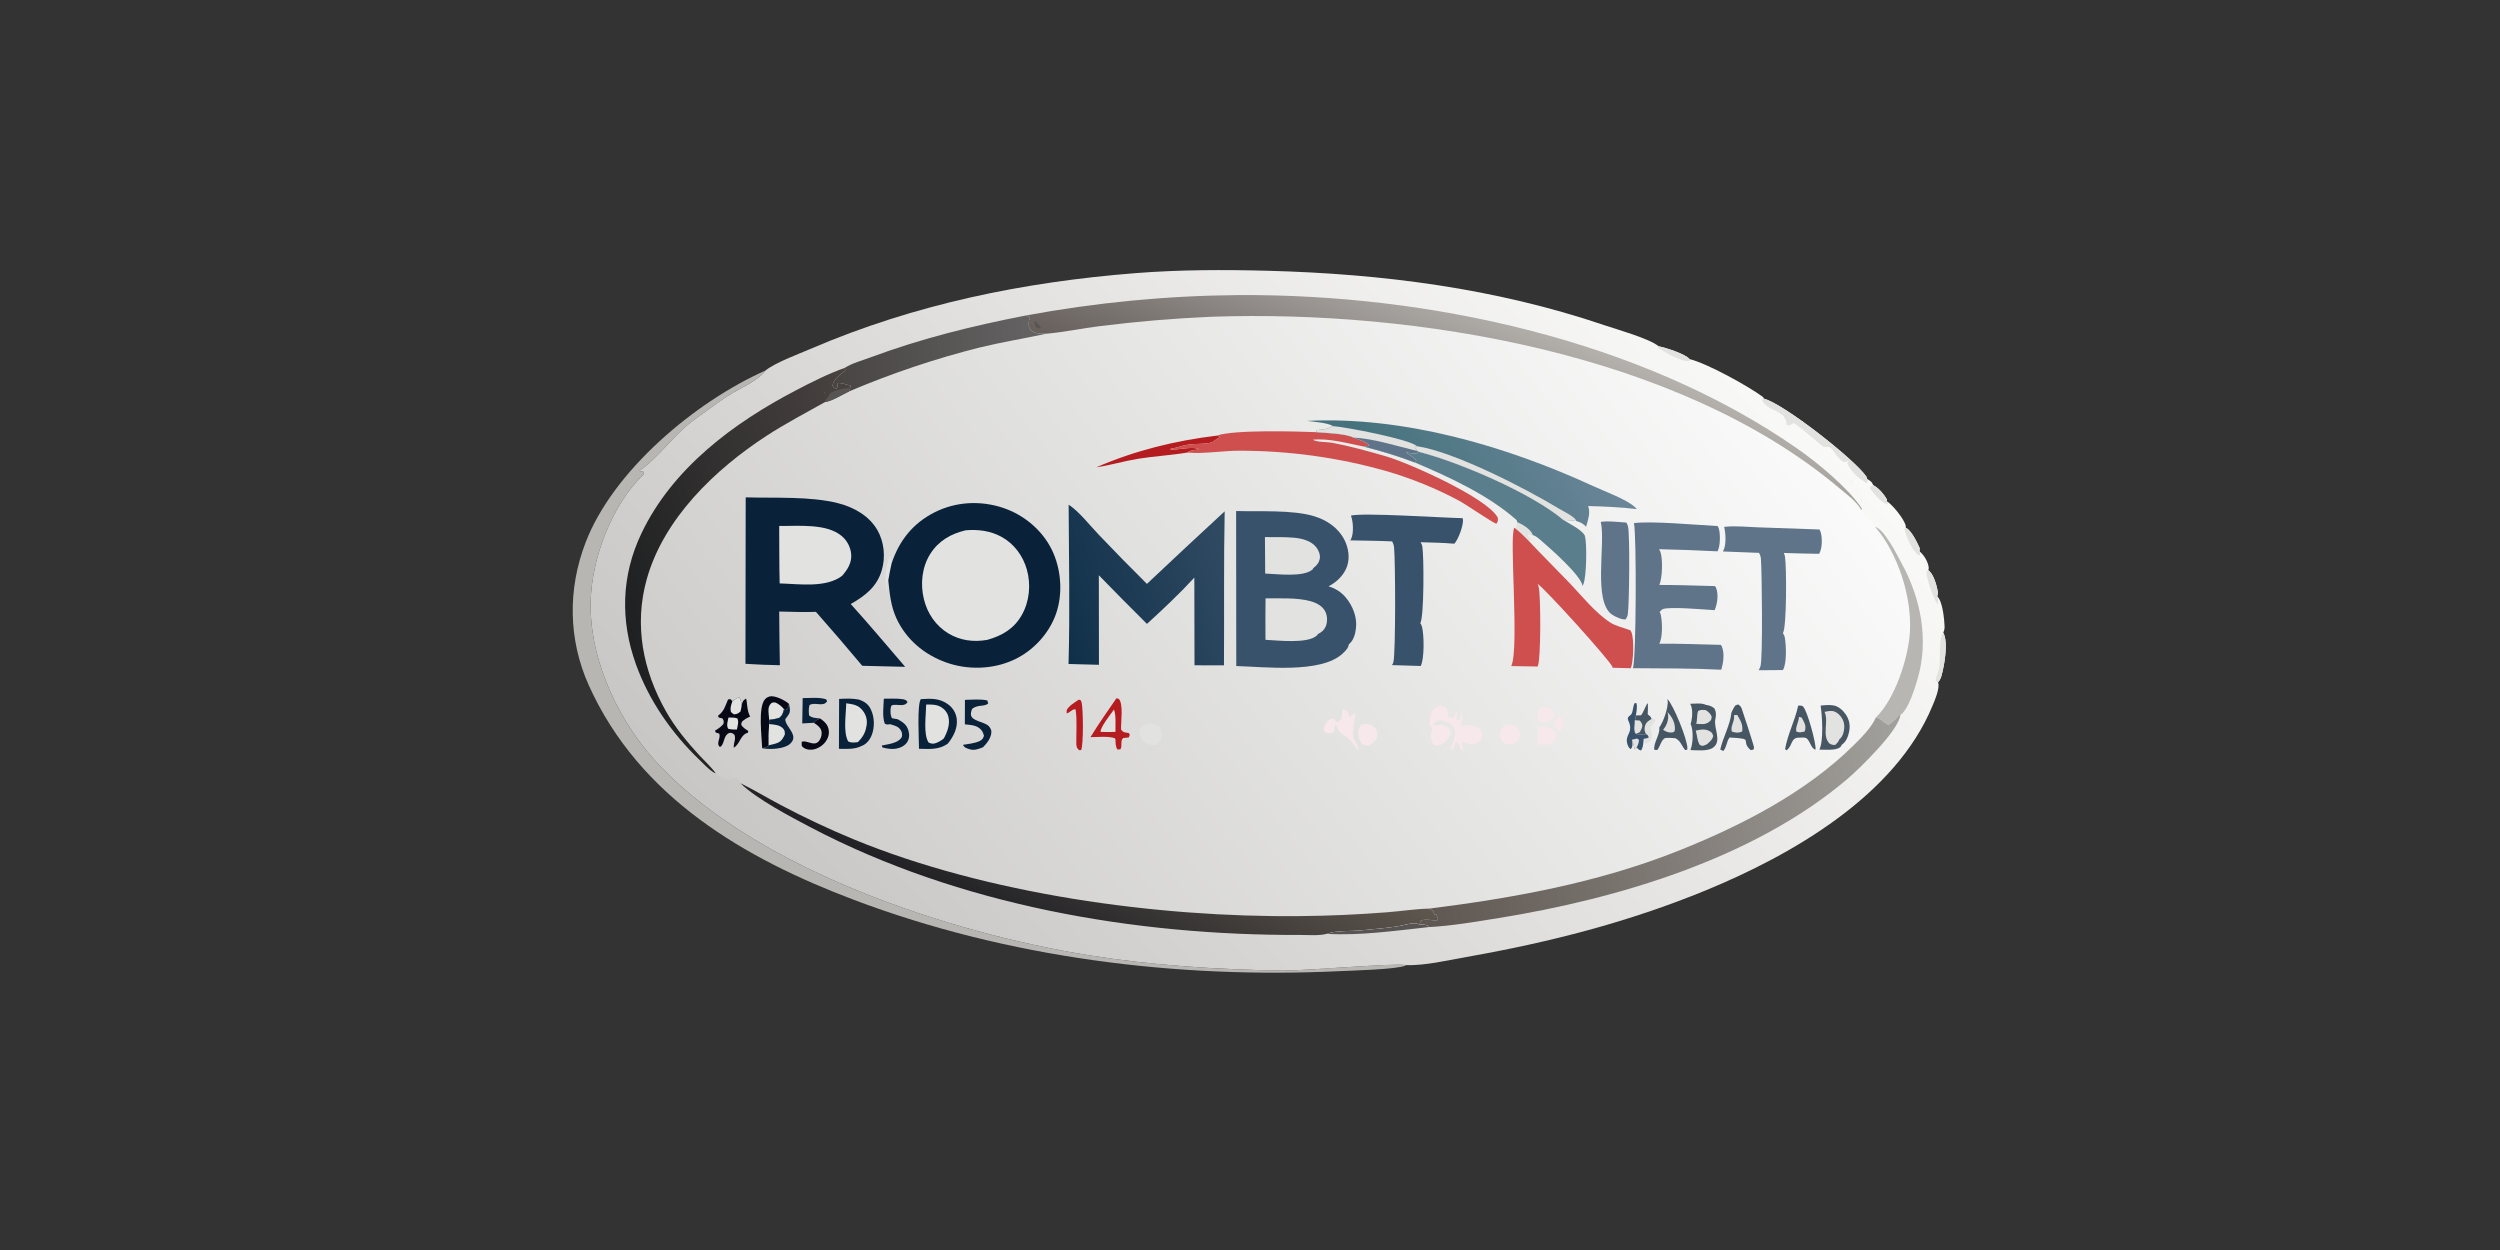 <?xml version="1.0" encoding="utf-8" ?>
<svg xmlns="http://www.w3.org/2000/svg" xmlns:xlink="http://www.w3.org/1999/xlink" width="78" height="39">
	<rect width="100%" height="100%" fill="#333333" stroke="none"/>
	<path fill="#B8B6B3" transform="scale(0.039 0.039)" d="M1124.77 772.123C1124.61 772.234 1124.46 772.365 1124.29 772.457C1118.7 775.479 1080.61 776.507 1071.99 776.917C941.245 783.127 806.253 766.351 683.414 719.986C595.424 686.775 511.277 637.715 471.023 548.196C454.57 511.606 454.148 471.315 468.458 434.021C490.563 376.411 556.081 321.49 612.369 296.406C612.248 296.578 612.134 296.755 612.008 296.923C605.774 305.229 590.427 311.188 581.532 317.188C572.235 323.459 563.038 330.143 554.029 336.825C538.586 348.277 527.384 365.662 511.733 376.433L512.194 377.08L515.035 377.474L515.086 379.247C489.552 403.754 473.322 446.334 472.541 481.434C471.479 529.148 496.048 579.738 528.834 613.725C608.866 696.687 759.628 746.284 871.289 764.251C921.166 772.277 975.478 775.756 1026.02 776.476C1042.92 776.717 1118.09 770.111 1124.77 772.123Z"/>
	<defs>
		<linearGradient id="gradient_0" gradientUnits="userSpaceOnUse" x1="703.551" y1="792.679" x2="1315.57" y2="201.306">
			<stop offset="0" stop-color="#C9C7C6"/>
			<stop offset="1" stop-color="#F9F9F8"/>
		</linearGradient>
	</defs>
	<path fill="url(#gradient_0)" transform="scale(0.039 0.039)" d="M612.369 296.406C620.294 290.039 639.369 283.015 649.127 278.822C731.666 243.354 818.945 225.568 908.262 218.52C943.444 215.744 979.04 215.683 1014.3 216.615C1105.85 219.034 1196.21 230.586 1283.28 260.092C1292.76 263.303 1319.73 270.911 1326.78 276.936C1332.26 278.147 1348.25 283.037 1351.64 287.272C1365.52 290.61 1398.75 308.907 1410.54 317.709L1411 318.883C1426.58 322.77 1482.96 366.863 1492.97 381.088C1493.45 381.77 1493.55 382.388 1493.72 383.184C1496.41 384.837 1497.34 385.155 1498.63 388.161C1503.12 390.607 1506.94 395.095 1509.51 399.46L1509.61 401.098C1514.08 403.805 1523.55 415.518 1524.6 420.734C1524.68 421.147 1524.64 421.765 1524.63 422.152C1529.32 424.544 1533.6 433.807 1535.77 438.503L1535.64 441.053C1539.12 443.917 1542.65 449.662 1543 454.256C1543.06 454.973 1542.85 455.494 1542.6 456.15C1546.75 459.02 1549.11 467.579 1550.06 472.361C1550.39 474.056 1550.34 475.389 1549.76 477.036C1554.14 481.057 1555.43 495.346 1555.66 500.995C1555.74 502.892 1555.39 504.398 1554.61 506.121C1558.87 513.962 1555.44 532.543 1553.12 540.835C1552.57 542.814 1551.76 544.31 1550.42 545.849C1552.21 550.169 1547.71 560.49 1545.91 564.826C1516.32 636.434 1433.46 683.946 1364.85 712.191C1302.66 737.793 1239.21 753.957 1173.11 765.604C1158.01 768.265 1140.1 772.547 1124.77 772.123C1118.09 770.111 1042.92 776.717 1026.02 776.476C975.478 775.756 921.166 772.277 871.289 764.251C759.628 746.284 608.866 696.687 528.834 613.725C496.048 579.738 471.479 529.148 472.541 481.434C473.322 446.334 489.552 403.754 515.086 379.247L515.035 377.474L512.194 377.08L511.733 376.433C527.384 365.662 538.586 348.277 554.029 336.825C563.038 330.143 572.235 323.459 581.532 317.188C590.427 311.188 605.774 305.229 612.008 296.923C612.134 296.755 612.248 296.578 612.369 296.406Z"/>
	<path fill="#E2E2E0" transform="scale(0.039 0.039)" d="M1480.41 384.505L1481.42 384.667L1482.37 386.485L1480.41 384.505Z"/>
	<path fill="#E2E2E0" transform="scale(0.039 0.039)" d="M1489.03 399.507L1489.66 399.948L1489.32 402.448L1489.03 399.507Z"/>
	<path fill="#E2E2E0" transform="scale(0.039 0.039)" d="M1498.63 388.161C1503.12 390.607 1506.94 395.095 1509.51 399.46L1509.61 401.098L1510.37 403.76C1510.22 403.681 1510.09 403.573 1509.94 403.524C1504.38 401.733 1499.72 395.462 1496.09 391.064L1496.26 389.435L1498.63 388.161Z"/>
	<path fill="#E2E2E0" transform="scale(0.039 0.039)" d="M1326.78 276.936C1332.26 278.147 1348.25 283.037 1351.64 287.272L1351.85 288.92C1344.57 289.523 1332.66 282.091 1326.44 278.376L1326.78 276.936Z"/>
	<path fill="#E2E2E0" transform="scale(0.039 0.039)" d="M1524.63 422.152C1529.32 424.544 1533.6 433.807 1535.77 438.503L1535.64 441.053C1536.05 442.574 1536.26 442.955 1535.8 444.505C1535.38 444.34 1535.28 444.313 1534.84 444.07C1529.98 441.347 1524.78 428.546 1523.41 423.225L1524.63 422.152Z"/>
	<path fill="#E2E2E0" transform="scale(0.039 0.039)" d="M1549.76 477.036C1550.36 479.165 1550.42 481.328 1550.57 483.524C1550.17 483.263 1550.06 483.224 1549.73 482.791C1546.56 478.603 1540.91 462.374 1541.2 457.213L1542.6 456.15C1546.75 459.02 1549.11 467.579 1550.06 472.361C1550.39 474.056 1550.34 475.389 1549.76 477.036Z"/>
	<path fill="#E2E2E0" transform="scale(0.039 0.039)" d="M1550.42 545.849C1549.29 545.587 1549.33 545.332 1548.62 544.474C1548.96 540.503 1550.85 537.484 1551.48 533.726C1552.61 526.876 1550.5 511.093 1554.61 506.121C1558.87 513.962 1555.44 532.543 1553.12 540.835C1552.57 542.814 1551.76 544.31 1550.42 545.849Z"/>
	<path fill="#575453" transform="scale(0.039 0.039)" d="M1061.34 747.079C1067.84 744.307 1080.57 745.014 1087.84 744.331C1097.7 743.405 1107.6 742.577 1117.4 741.14C1121.94 740.475 1126.76 738.818 1131.26 738.55C1132.7 738.465 1134.27 739.033 1135.6 739.501C1137.99 739.688 1140.89 739.315 1142.65 740.96L1142.75 741.707C1116.37 744.546 1087.9 748.66 1061.34 747.079Z"/>
	<path fill="#E2E2E0" transform="scale(0.039 0.039)" d="M1411 318.883C1426.58 322.77 1482.96 366.863 1492.97 381.088C1493.45 381.77 1493.55 382.388 1493.72 383.184L1494.27 385.391L1493.3 386.473C1485.79 381.836 1481.89 378.441 1477.71 370.521L1479.18 368.483C1478.31 368.864 1477.39 369.321 1476.47 369.561C1472.34 370.637 1467.47 360.729 1464.51 358.368C1462.56 356.811 1460.86 357.965 1458.77 357.429C1457.31 357.055 1440.2 341.249 1434.94 338.349C1433.07 339.535 1431.82 340.527 1429.52 340.347L1430.92 338.665L1429.38 340.101C1429.03 327.156 1413.42 329.687 1409.6 319.844L1411 318.883Z"/>
	<defs>
		<linearGradient id="gradient_1" gradientUnits="userSpaceOnUse" x1="683.495" y1="759.497" x2="1351.197" y2="234.75">
			<stop offset="0" stop-color="#CECDCC"/>
			<stop offset="1" stop-color="#F9FAF9"/>
		</linearGradient>
	</defs>
	<path fill="url(#gradient_1)" transform="scale(0.039 0.039)" d="M820.397 252.45Q841.475 248.531 862.705 245.543Q883.935 242.555 905.276 240.503Q926.617 238.452 948.028 237.341Q969.438 236.23 990.877 236.062C1141.86 235.144 1312.53 271.57 1438.05 359.026C1454.42 370.434 1478.55 390.447 1489.47 406.754L1489.04 408.101C1493.19 412.197 1496.57 416.78 1500.06 421.437C1507.75 423.683 1517.47 443.636 1521.32 450.674C1536.7 478.735 1543.19 511.754 1534.14 542.924C1532.01 550.241 1526.72 567.829 1520.26 572.017C1519.26 584.173 1487.35 615.154 1477.9 623.189C1403.29 686.66 1294.2 719.107 1199.17 734.401C1180.57 737.393 1161.58 740.703 1142.75 741.707L1142.65 740.96C1140.89 739.315 1137.99 739.688 1135.6 739.501C1134.27 739.033 1132.7 738.465 1131.26 738.55C1126.76 738.818 1121.94 740.475 1117.4 741.14C1107.6 742.577 1097.7 743.405 1087.84 744.331C1080.57 745.014 1067.84 744.307 1061.34 747.079C1055.26 748.748 1046.57 747.935 1040.12 747.959C907.338 748.452 767.276 724.142 648.829 662.047C632.627 653.553 604.844 638.96 592.342 626.555C592.301 626.505 592.247 626.463 592.22 626.404C591.3 624.374 591.155 623.42 589.22 622.091C588.086 622.548 586.941 622.998 585.759 623.318C581.178 624.558 576.406 620.862 572.627 618.657C572.227 618.504 571.569 618.277 571.165 618.053C567.094 615.793 562.787 610.978 559.4 607.727C537.249 586.463 519.036 560.214 508.675 531.232C496.182 496.289 497.013 460.639 513.032 426.926C537.902 374.584 586.825 338.281 637.033 312.107C649.568 305.572 662.496 299.022 675.828 294.282C681.447 290.615 689.93 288.322 696.356 285.928C736.896 270.823 777.99 260.685 820.397 252.45Z"/>
	<path fill="#E2E2E0" transform="scale(0.039 0.039)" d="M710.632 464.283C708.948 466.506 709.612 470.439 709.654 473.142L709.693 473.127C708.543 471.618 708.649 465.686 708.426 463.509C707.801 457.394 710.193 450.546 711.65 444.611C712.876 445.835 712.991 449.058 713.283 450.768C712.347 455.256 711.306 459.749 710.632 464.283Z"/>
	<path fill="#F7E8EB" transform="scale(0.039 0.039)" d="M1246.61 572.497L1248.39 573.028C1248.97 573.718 1249.5 574.451 1249.81 575.3C1251 578.496 1250.15 581.16 1249.01 584.202L1246.43 584.506C1245.2 582.671 1244.08 580.825 1243.03 578.88C1244.47 576.973 1245.59 575.342 1246.42 573.054C1246.48 572.869 1246.54 572.683 1246.61 572.497Z"/>
	<path fill="#E2E2E0" transform="scale(0.039 0.039)" d="M1321.27 575.162L1323.83 575.11L1324.27 576.378C1323.11 578.502 1321.87 580.142 1320.21 581.904L1320.5 582.673C1321.53 585.438 1322.13 588.317 1320.93 591.155C1320.19 592.899 1318.92 594.281 1317.13 594.95C1317 594.998 1316.87 595.022 1316.73 595.057C1315.46 593.983 1315.41 592.589 1314.97 591.007C1316.57 590.86 1317.67 590.745 1319.1 589.887L1318.03 587.94C1317.55 587.692 1317.33 587.622 1316.92 587.18C1315.63 585.776 1315.41 583.049 1315.87 581.27C1316.73 577.927 1318.51 576.792 1321.27 575.162Z"/>
	<path fill="#E2E2E0" transform="scale(0.039 0.039)" d="M1212.63 423.056C1212.95 421.261 1213.36 419.566 1213.89 417.825C1217.81 419.287 1223.75 423.059 1225.75 426.849C1226.01 427.348 1226 427.481 1226.06 427.968L1224.55 428.313L1223.25 427.217L1222.31 428.779L1225.26 431.66C1224.53 432.032 1223.77 432.493 1222.98 432.72C1219.65 429.298 1216.37 426.048 1212.63 423.056Z"/>
	<path fill="#F7E8EB" transform="scale(0.039 0.039)" d="M1232.48 565.496C1234.94 565.436 1238.6 565.938 1240.72 567.261C1242.92 568.633 1243.3 569.488 1243.85 571.906C1242.56 574.431 1241.71 574.972 1239.44 576.515C1237.62 577.776 1235.26 577.797 1233.14 577.821C1231.41 576.47 1230.22 575.563 1230.1 573.145C1229.93 569.899 1230.5 567.927 1232.48 565.496Z"/>
	<path fill="#F7E8EB" transform="scale(0.039 0.039)" d="M1230.23 581.5C1233.65 581.371 1237.18 581.117 1240.36 582.588C1243.09 583.85 1243.94 585.059 1245 587.787C1244.59 591.04 1243.82 592.233 1241.6 594.504C1239.55 596.307 1232.47 595.495 1229.48 595.51C1230.83 590.872 1230.49 586.248 1230.23 581.5Z"/>
	<path fill="#475663" transform="scale(0.039 0.039)" d="M1308.7 572.335L1312.78 572.258C1315.08 569.5 1315.84 565.603 1318.14 562.507L1318.48 564.51L1318.24 562.4L1318.27 562.811C1318.46 565.672 1318.27 568.563 1318.17 571.425C1319.7 572.732 1320.68 573.2 1321.27 575.162C1318.51 576.792 1316.73 577.927 1315.87 581.27C1315.41 583.049 1315.63 585.776 1316.92 587.18C1317.33 587.622 1317.55 587.692 1318.03 587.94C1314.85 587.856 1311.77 587.6 1308.61 587.207C1306.42 584.507 1307.75 579.701 1307.83 576.139C1308.59 574.705 1308.66 573.907 1308.7 572.335Z"/>
	<path fill="#E2E2E0" transform="scale(0.039 0.039)" d="M1307.83 576.139L1311.91 576.48C1313.12 578.183 1314.14 579.228 1313.74 581.473C1313.5 582.82 1312.46 584.491 1311.84 585.717L1308.61 587.207C1306.42 584.507 1307.75 579.701 1307.83 576.139Z"/>
	<path fill="#060815" transform="scale(0.039 0.039)" d="M651.042 578.229C652.592 576.309 653.877 575.638 656.18 574.806C659.666 577.315 662.29 579.614 662.984 584.062C663.516 587.477 662.389 590.861 660.32 593.572C657.897 596.749 653.642 599.379 649.612 599.735C647.016 599.965 644.357 599.491 642.35 597.73C641.935 597.366 641.772 597.184 641.412 596.811L641.332 593.464C646.21 591.537 653.096 599.573 656.762 589.826C657.513 587.829 657.577 585.118 656.545 583.202C655.479 581.222 652.891 579.399 651.042 578.229Z"/>
	<path fill="#092239" transform="scale(0.039 0.039)" d="M642.139 558.469C647.583 558.483 655.263 557.686 660.403 559.285C661.25 559.549 661.287 560.233 661.658 560.992C658.701 565.948 651.979 561.303 647.593 564.053C646.822 567.015 646.966 569.356 647.258 572.36C649.818 574.519 652.912 574.353 656.18 574.806C653.877 575.638 652.592 576.309 651.042 578.229L641.804 578.752L642.139 558.469Z"/>
	<path fill="#F7E8EB" transform="scale(0.039 0.039)" d="M1204.23 579.499C1205.9 579.397 1207.78 579.203 1209.42 579.547C1211.63 580.012 1213.72 582.084 1214.87 583.969C1215.97 585.777 1216.15 587.991 1215.53 590.005C1214.68 592.802 1212.82 594.138 1210.44 595.51C1207.95 595.577 1205.24 595.838 1203.14 594.254C1201.1 592.717 1200.19 590.565 1200.11 588.08C1199.99 584.191 1201.79 582.169 1204.23 579.499Z"/>
	<path fill="#F7E8EB" transform="scale(0.039 0.039)" d="M1089.23 579.5C1090.83 579.41 1092.52 579.254 1094.12 579.37C1096.77 579.564 1098.72 580.803 1100.32 582.9C1101.82 584.861 1102.26 586.985 1101.71 589.37C1101.04 592.24 1098.86 594.138 1096.44 595.526L1095.41 596.211C1093.32 596.371 1092.08 596.807 1090.28 595.558C1088.13 594.066 1087.16 590.777 1086.72 588.303C1086.05 584.48 1087.11 582.494 1089.23 579.5Z"/>
	<path fill="#B51C20" transform="scale(0.039 0.039)" d="M863.136 559.652L864.683 560.37C864.841 560.729 865.152 561.38 865.264 561.8C866.584 566.744 866.886 595.928 864.91 600.029L863.364 600.179C861.303 598.261 861.403 598.075 861.051 595.25C860.898 586.051 861.811 576.725 860.501 567.588C858.302 566.642 856.015 570.159 853.352 570.723L853.334 568.168C855.183 564.452 859.803 561.985 863.136 559.652Z"/>
	<path fill="#E2E2E0" transform="scale(0.039 0.039)" d="M920.743 578.579C923.442 578.379 925.532 579.734 927.571 581.31C928.95 583.524 929.632 585.225 929.454 587.864C929.198 591.654 927.443 593.705 924.651 596.064C922.353 595.962 919.405 595.842 917.319 594.758C914.661 593.378 912.251 590.344 911.638 587.38C911.263 585.569 911.759 583.286 912.893 581.814C915.071 578.988 917.504 579.141 920.743 578.579Z"/>
	<path fill="#39526B" transform="scale(0.039 0.039)" d="M1305.46 591.832C1305.72 592.778 1305.94 593.621 1305.93 594.611C1305.91 596.736 1306.1 597.779 1304.52 599.339C1303.37 598.397 1302.66 597.49 1302.16 596.069C1300.67 591.86 1301.7 589.773 1303.38 585.993C1304.53 583.402 1304.34 580.493 1303.25 577.917C1303.19 577.78 1302.56 576.351 1302.5 576.156C1301.5 573.171 1303.89 573.119 1305.22 571.105C1306.5 569.165 1306.22 565.06 1307.75 562.486L1309.06 562.447C1310.13 565.34 1309.11 569.305 1308.7 572.335C1308.66 573.907 1308.59 574.705 1307.83 576.139C1307.75 579.701 1306.42 584.507 1308.61 587.207C1311.77 587.6 1314.85 587.856 1318.03 587.94L1319.1 589.887C1317.67 590.745 1316.57 590.86 1314.97 591.007C1314.58 594.313 1314.73 597.702 1312.78 600.43C1310.86 599.736 1310.62 599.452 1309.34 597.837L1308.8 599.104L1307.66 599.305C1307.21 596.594 1306.53 594.358 1305.46 591.832Z"/>
	<path fill="#E2E2E0" transform="scale(0.039 0.039)" d="M1305.46 591.832L1309.6 590.783L1311.23 591.917C1311.02 594.281 1310.51 595.779 1309.34 597.837L1308.8 599.104L1307.66 599.305C1307.21 596.594 1306.53 594.358 1305.46 591.832Z"/>
	<path fill="#F7E8EB" transform="scale(0.039 0.039)" d="M1068.77 577.845C1070.48 577.113 1072.07 576.827 1072.95 575.049C1074.19 572.536 1072.87 569.636 1074.62 567.42C1076.29 567.482 1076.87 568.405 1078.12 569.469C1078.74 571.023 1079.47 572.444 1079.38 574.157L1083.47 570.755L1084.28 571.072C1083.81 576.684 1081.41 585.653 1083.08 590.971C1083.92 593.653 1087.67 597.423 1086.56 600.102C1084.1 597.689 1082.67 594.925 1080.47 592.424C1076.97 588.442 1071.4 587.324 1069.68 581.818C1069.38 580.852 1068.8 580.257 1068.14 579.507L1067.31 585.363L1065.57 586.44C1062.84 586.501 1061.62 586.869 1059.32 585.256C1059.02 582.741 1059.29 581.108 1060.59 578.868C1062.29 575.932 1063.5 575.501 1066.74 574.758C1068.43 575.771 1068.25 576.025 1068.77 577.845Z"/>
	<path fill="#092239" transform="scale(0.039 0.039)" d="M771.938 559.897C777.767 559.776 784.151 559.106 789.867 560.348L790.57 562.813C787.121 565.67 781.848 563.372 777.558 567.293C777.091 568.798 776.58 570.26 776.757 571.852C777.327 576.999 787.36 577.29 790.968 580.846C791.932 581.796 793.071 583.795 793.1 585.185C793.203 590.083 789.632 594.536 786.381 597.837C783.278 598.989 779.624 600.524 776.289 599.547C773.602 598.76 771.7 598.376 770.356 595.883C774.442 595.173 779.571 594.683 783.342 593.002C785.741 591.933 786.336 590.989 787.195 588.69C786.782 587.033 786.267 585.567 785.195 584.221C781.857 580.032 776.789 580.03 771.88 579.478L771.938 559.897Z"/>
	<path fill="#092239" transform="scale(0.039 0.039)" d="M707.051 558.968C711.83 558.997 717.114 558.627 721.827 559.307C723.931 559.611 724.776 559.898 726.072 561.612C723.424 565.995 717.924 562.967 713.506 564.179C713.108 564.774 712.769 565.219 712.649 565.945C712.209 568.606 712.193 572.358 713.632 574.585L718.255 575.427C722.546 577.888 725.539 579.797 726.853 584.859C727.658 587.958 727.474 591.107 725.641 593.846C723.674 596.785 720.134 598.435 716.723 598.965C713.226 599.508 709.332 598.914 705.943 597.963L705.395 596.415C710.402 595.349 718.264 594.645 721.231 589.989C721.76 589.16 721.755 587.529 721.59 586.587C721.238 584.585 719.638 582.475 717.888 581.481C716.148 580.493 713.974 579.931 712.063 579.346C710.082 579.632 709.658 579.875 707.819 578.948C705.654 573.016 706.869 565.242 707.051 558.968Z"/>
	<path fill="#475663" transform="scale(0.039 0.039)" d="M1438.53 564.494C1440.05 564.517 1441.45 564.174 1442.58 565.391C1445.97 569.037 1453 594.858 1452.45 599.64C1449.21 599.303 1448.18 593.526 1445.84 591.177C1444.23 589.552 1441.9 590.112 1439.75 590.12C1432.21 589.717 1434.26 596.885 1429.21 600.223L1428.07 599.314C1430.05 587.628 1435.82 576.809 1438.37 565.253L1438.53 564.494Z"/>
	<path fill="#E2E2E0" transform="scale(0.039 0.039)" d="M1439.17 573.494L1441.37 574.098Q1442.43 576.013 1443.38 577.982C1444.6 580.545 1444.67 582.547 1443.73 585.24L1440.03 585.912C1438.92 585.898 1438.13 585.612 1437.09 585.272C1436.12 582.046 1438.83 577.715 1439.12 574.151C1439.14 573.932 1439.15 573.713 1439.17 573.494Z"/>
	<path fill="#060815" transform="scale(0.039 0.039)" d="M609.742 598.533C609.48 589.759 606.206 565.808 612.079 559.316C613.305 557.96 615.295 556.998 617.139 556.99C621.314 556.972 628.231 560.379 631.216 563.157C630.478 565.509 630.493 566.702 628.341 568.173L627.198 567.309C626.405 570.388 626.023 572.33 623.354 574.312C620.659 575.114 618.155 575.585 615.365 575.893L615.288 579.249C615.012 584.93 614.817 590.537 614.982 596.227C613.615 598.057 611.888 598.018 609.742 598.533Z"/>
	<path fill="#E2E2E0" transform="scale(0.039 0.039)" d="M615.365 575.893Q615.097 573.436 614.9 570.972C614.665 567.929 614.424 565.351 616.659 562.921C617.799 561.681 618.677 562.005 620.282 561.947C623.249 563.387 625.026 564.834 627.198 567.309C626.405 570.388 626.023 572.33 623.354 574.312C620.659 575.114 618.155 575.585 615.365 575.893Z"/>
	<path fill="#475663" transform="scale(0.039 0.039)" d="M1333.87 559.194C1338.64 563.622 1350.09 591.898 1349.92 598.639C1349.91 598.974 1349.75 599.526 1349.68 599.815L1348.12 600.034C1345.2 596.512 1344.41 592.426 1340.18 590.551C1337.82 590.451 1334.83 590.08 1332.5 590.4C1329.32 590.836 1328.01 597.479 1325.84 599.994L1323.44 599.866C1322.68 594.222 1327.81 588.361 1327.48 582.466C1327.47 582.303 1327.45 582.141 1327.43 581.979C1330.72 577.588 1334.89 565.646 1334.11 560.295C1334.03 559.773 1333.99 559.655 1333.87 559.194Z"/>
	<path fill="#E2E2E0" transform="scale(0.039 0.039)" d="M1333.92 569.508C1337.27 573.207 1340.04 577.634 1339.94 582.839C1339.93 583.175 1339.88 583.509 1339.85 583.844L1339.56 585.223C1338.9 585.597 1338.36 585.926 1337.59 586.002C1334.87 586.27 1332.68 585.299 1330.47 583.843C1333.16 580.749 1334.9 576.23 1334.5 572.084C1334.41 571.202 1334.18 570.349 1333.92 569.508Z"/>
	<path fill="#475663" transform="scale(0.039 0.039)" d="M1385.1 570.157C1386.05 568.046 1386.92 566.157 1388.34 564.298L1390.51 563.537C1392.14 564.61 1392.54 565.03 1393.36 566.818C1393.87 567.921 1402.93 596.088 1403.17 597.511C1403.3 598.334 1403.08 598.896 1402.84 599.669L1400.51 600.085C1391.57 592.104 1404.66 591.078 1383.68 590.006C1381.26 592.856 1381.49 597.463 1378.68 600.774L1376.21 599.656C1378.32 590.101 1384.02 580.207 1385.05 570.726C1385.07 570.537 1385.08 570.347 1385.1 570.157Z"/>
	<path fill="#E2E2E0" transform="scale(0.039 0.039)" d="M1387.16 572.116L1389.78 571.941C1392.42 576.45 1394.5 579.685 1393.76 585.091C1392.34 585.989 1391.08 586.01 1389.46 586.129C1388.08 586.058 1386.86 585.681 1385.55 585.295C1383.97 581.096 1388.12 576.862 1387.16 572.116Z"/>
	<path fill="#092239" transform="scale(0.039 0.039)" d="M631.216 563.157C631.807 566.152 632.671 568.995 630.87 571.74C630.078 572.947 629.192 574.083 628.297 575.214C627.654 581.265 640.475 588.509 631.453 595.549C626.966 599.05 616.75 599.627 611.32 598.851C610.387 598.717 610.499 598.728 609.742 598.533C611.888 598.018 613.615 598.057 614.982 596.227C614.817 590.537 615.012 584.93 615.288 579.249L615.365 575.893C618.155 575.585 620.659 575.114 623.354 574.312C626.023 572.33 626.405 570.388 627.198 567.309L628.341 568.173C630.493 566.702 630.478 565.509 631.216 563.157Z"/>
	<path fill="#E2E2E0" transform="scale(0.039 0.039)" d="M615.288 579.249C618.976 579.636 623.839 579.793 626.469 582.816C627.971 584.543 627.812 585.382 627.886 587.553C626.595 590.449 625.178 593.006 622.054 594.289C619.863 595.189 617.292 595.68 614.982 596.227C614.817 590.537 615.012 584.93 615.288 579.249Z"/>
	<path fill="#B51C20" transform="scale(0.039 0.039)" d="M893.159 558.575L895.06 559.141C898.878 563.297 896.668 577.716 896.842 583.659C898.773 586.242 900.011 585.889 903.108 586.452L903.847 587.933L902.97 589.984L898.601 590.405C895.887 592.711 898.164 596.276 896.348 599.432L894.023 599.648C892.232 597.146 892.564 594.393 892.332 591.365L891.91 590.632C886.743 588.707 878.005 589.731 872.377 589.711C878.84 579.055 886.129 568.864 893.159 558.575Z"/>
	<path fill="#E2E2E0" transform="scale(0.039 0.039)" d="M891.164 567.635C893.003 572.193 892.253 580.526 892.364 585.545C888.453 585.735 884.44 585.538 880.519 585.529C879.946 581.973 888.815 571.046 891.164 567.635Z"/>
	<path fill="#B51C20" transform="scale(0.039 0.039)" d="M877.04 373.841C907.844 360.466 940.02 352.538 973.295 348.522L975.948 349.41L975.577 350.232C972.457 350.908 971.69 353.352 968.679 354.114C963.303 355.475 956.685 354.849 951.099 355.604C946.171 356.269 941.641 358.272 936.607 358.974L936.299 359.628C943.529 359.98 951.997 357.154 958.848 359.024L958.921 359.609C956.115 359.961 952.268 360.052 950.028 362.004C936.974 364.262 923.519 364.899 910.393 367.034C899.173 368.859 888.255 372.222 877.04 373.841Z"/>
	<path fill="#060815" transform="scale(0.039 0.039)" d="M585.925 560.945C586.665 560.443 587.343 559.931 588.059 559.402C589.03 558.684 590.161 558.343 591.288 557.945C592.975 559.715 592.925 562.546 593.285 564.874C593.363 564.426 593.432 563.976 593.532 563.532C594.141 560.831 594.571 560.328 596.804 558.866C597.685 559.835 597.441 568.521 599.852 572.702C599.947 572.867 600.046 573.029 600.143 573.193C598.456 574.033 596.624 574.845 595.145 576.025C593.296 577.5 593.275 577.534 592.995 579.767C594.259 582.13 596.417 583.28 598.593 584.715L598.39 586.156C592.088 587.833 592.304 594.99 587.031 598.188C586.67 594.413 588.879 591.781 587.621 587.924C585.876 586.359 585.79 586.365 583.441 586.266C578.555 588.685 580.117 593.345 576.718 597.317L575.393 597.259C573.062 593.86 576.66 590.791 575.447 586.899L572.597 586.016L572.009 584.507C574.731 582.967 576.636 581.576 578.72 579.223C579.173 576.965 579.129 576.864 578.075 574.811L574.808 573.94L574.51 572.453C579.488 568.816 580.087 564.846 582.444 559.569L584.327 559.28L585.925 560.945Z"/>
	<path fill="#E2E2E0" transform="scale(0.039 0.039)" d="M582.766 574.046C585.318 573.965 587.435 573.935 589.913 574.724C591.217 577.764 590.092 580.425 589.512 583.64C587.022 583.705 584.95 583.655 582.512 582.987C580.968 580.095 582.196 577.212 582.766 574.046Z"/>
	<path fill="#E2E2E0" transform="scale(0.039 0.039)" d="M585.925 560.945C586.665 560.443 587.343 559.931 588.059 559.402C589.03 558.684 590.161 558.343 591.288 557.945C592.975 559.715 592.925 562.546 593.285 564.874C593.1 566.308 592.704 567.774 592.401 569.192C590.226 570.979 589.878 571.184 587.091 571.502L584.754 569.622C583.955 565.983 584.811 564.447 585.925 560.945Z"/>
	<path fill="#475663" transform="scale(0.039 0.039)" d="M1456.49 564.499C1459.72 564.079 1463.61 563.805 1466.82 564.344C1470.9 565.029 1474.45 568.359 1476.69 571.673C1479.4 575.684 1480.3 580.228 1479.37 584.968C1478.56 589.147 1476.99 593.44 1473.33 595.869C1473.16 596.615 1472.8 597.17 1472.23 597.675C1468.87 600.631 1459.81 599.684 1455.48 599.687C1459.03 592.811 1457.76 572.426 1456.49 564.499Z"/>
	<path fill="#E2E2E0" transform="scale(0.039 0.039)" d="M1459.59 569.497C1461.48 569.14 1463.61 568.641 1465.55 568.788C1468.16 568.988 1470.46 570.61 1472.1 572.561C1474.66 575.606 1475.72 578.793 1475.36 582.761C1475.06 586.189 1474.05 589.418 1471.34 591.674C1471.08 593.275 1469.4 594.694 1468.32 595.876C1466.19 596.13 1465.72 595.821 1463.81 594.996C1457.26 588.925 1463.04 577.544 1459.86 570.078C1459.78 569.881 1459.68 569.691 1459.59 569.497Z"/>
	<path fill="#475663" transform="scale(0.039 0.039)" d="M1352.16 563.02C1355.83 562.983 1361.45 562.19 1364.7 563.9C1367.66 564.406 1369.27 564.869 1371.63 566.853C1373.06 570.099 1372.93 572.017 1372.24 575.475C1370.79 582.681 1377.79 592.808 1370.48 598.09C1366.17 601.209 1357.45 600.207 1352.32 600.051C1354.45 594.951 1354.79 585.012 1352.78 579.82C1352.69 579.579 1352.59 579.343 1352.49 579.105C1352.75 578.408 1352.76 578.418 1352.96 577.563C1353.94 573.412 1354.37 566.747 1352.16 563.02Z"/>
	<path fill="#E2E2E0" transform="scale(0.039 0.039)" d="M1356.94 579.015C1358.02 575.677 1357.3 572.26 1358.46 568.835C1360.82 567.532 1362.08 567.916 1364.7 568.12C1366.87 569.639 1368.17 570.671 1369.32 573.178C1369.19 575.39 1369.11 576.102 1367.21 577.571C1364.26 579.852 1360.89 579.335 1357.43 579.063C1357.27 579.05 1357.1 579.031 1356.94 579.015Z"/>
	<path fill="#E2E2E0" transform="scale(0.039 0.039)" d="M1356.59 584.496C1360.1 583.654 1363.79 582.967 1367.17 584.645C1369.55 585.83 1369.87 586.475 1370.58 588.852C1369.92 591.103 1369.08 592.188 1367.37 593.776C1366.36 594.895 1365.64 595.436 1364.22 596.018C1362.12 596.876 1361.96 596.848 1359.86 595.984C1357.61 592.439 1357.81 588.465 1356.59 584.496Z"/>
	<path fill="#F7E8EB" transform="scale(0.039 0.039)" d="M1154.44 576.829C1153.45 576.14 1152.66 575.904 1151.47 576.223C1149.31 576.8 1147.41 578.079 1146.27 579.992C1149.17 581.082 1150.96 579.217 1153.85 580.087C1156.01 580.738 1157.64 581.487 1159.55 582.712C1160.3 584.583 1160.77 585.31 1160.28 587.34C1159.54 590.405 1157.05 593.345 1154.41 594.988C1152.36 596.261 1150.36 596.771 1147.98 596.197C1146.69 595.274 1145.77 594.489 1145.34 592.902C1144.27 588.917 1144.67 585.987 1146.37 582.429L1144.21 581.009C1143.21 578.621 1144.43 572.378 1145.38 569.841C1146.12 567.87 1148.67 565.724 1150.66 565.053C1153.25 564.184 1154.38 564.84 1156.61 565.977C1158.19 568.122 1158.34 569.986 1158.54 572.543L1158.61 573.527C1160.36 574.845 1160.83 574.444 1162.95 574.22C1164.48 572.122 1164.18 570.824 1164.25 568.348L1165.73 570.019C1165.51 571.988 1165.35 573.955 1165.2 575.932L1167.45 576.146C1168.74 572.784 1168.92 569.876 1168.97 566.295C1169.73 570.116 1170.69 577.129 1168.49 580.51C1174.12 580.279 1179.45 579.291 1183.89 583.551C1185.03 584.641 1185.58 586.006 1186.1 587.468C1185.87 590.012 1185.35 591.768 1183.12 593.416C1181.23 594.817 1177.6 595.957 1175.23 595.486C1174.58 595.355 1174.01 595.031 1173.4 594.793C1172.86 594.584 1172.31 594.42 1171.76 594.234L1170.45 593.773L1169.51 595.14L1170.74 599.837L1169.82 600.543C1167.04 598.249 1168.08 594.97 1164.95 593.49C1163.24 595.629 1163.58 599.454 1161.22 600.093L1160.37 598.674C1162.12 594.056 1165.63 587.231 1163.26 582.402C1161.94 579.718 1158.76 577.817 1155.94 577.089C1155.34 576.936 1155.09 576.922 1154.44 576.829Z"/>
	<path fill="#092239" transform="scale(0.039 0.039)" d="M671.284 559.136C676.724 558.863 681.783 558.623 687.175 559.661C691.744 561.341 694.678 563.202 696.789 567.747C699.604 573.81 699.82 581.5 697.507 587.748C696.123 591.488 693.428 595.105 689.632 596.64C689.521 596.686 689.401 596.705 689.285 596.737C683.733 599.662 677.231 599.095 671.152 599.052L671.284 559.136Z"/>
	<path fill="#E2E2E0" transform="scale(0.039 0.039)" d="M676.958 562.63C682.474 563.416 686.612 563.857 690.22 568.522C692.928 572.023 693.94 575.936 693.296 580.301C692.595 585.047 690.88 588.788 687.617 592.27L687.136 592.791C686.836 593.112 686.524 593.421 686.211 593.728C683.09 593.987 681.405 594.506 678.558 593.11C674.332 585.704 676.928 571.169 676.958 562.63Z"/>
	<path fill="#092239" transform="scale(0.039 0.039)" d="M736.65 559.313C744.792 558.801 751.797 558.434 758.7 563.646Q759.393 564.16 760.029 564.741Q760.666 565.323 761.24 565.966Q761.814 566.61 762.319 567.308Q762.825 568.007 763.256 568.753Q763.688 569.5 764.041 570.286Q764.394 571.073 764.665 571.891Q764.937 572.71 765.123 573.552Q765.309 574.394 765.409 575.25C766.245 582.573 762.714 589.283 758.334 594.812C751.218 600.009 743.535 599.188 735.202 599.022C735.149 592.254 733.585 563.599 736.65 559.313Z"/>
	<path fill="#E2E2E0" transform="scale(0.039 0.039)" d="M740.957 563.64C744.918 563.587 748.95 563.49 752.515 565.475C755.48 567.126 757.732 569.818 758.636 573.109C760.306 579.193 757.899 585.543 755.01 590.818C753.331 592.191 751.086 593.536 749.071 594.326C746.511 595.331 745.37 595.021 742.956 594.09C738.409 587.594 740.892 571.448 740.957 563.64Z"/>
	<path fill="#B8B6B3" transform="scale(0.039 0.039)" d="M1500.06 421.437C1507.75 423.683 1517.47 443.636 1521.32 450.674C1536.7 478.735 1543.19 511.754 1534.14 542.924C1532.01 550.241 1526.72 567.829 1520.26 572.017L1519.46 571.775C1516.77 574.763 1514.26 577.836 1510.67 579.773C1506.67 578.265 1505.13 574.754 1500.74 573.933C1515.89 559.382 1526.49 526.914 1527.9 506.24C1529.79 478.367 1518.45 442.55 1500.06 421.437Z"/>
	<path fill="#5F7489" transform="scale(0.039 0.039)" d="M1280.59 417.497C1287.05 416.568 1294.58 417.683 1301.12 418.058C1301.2 418.222 1301.27 418.387 1301.35 418.55C1301.78 419.412 1302.24 420.314 1302.44 421.264C1303.97 428.592 1303.45 482.455 1302.27 491.203C1302.05 492.817 1301.4 494.179 1300.48 495.506C1297.34 495.813 1292.5 493.543 1289.89 491.859C1274.21 481.717 1284.5 435.328 1280.75 418.166C1280.7 417.943 1280.64 417.72 1280.59 417.497Z"/>
	<defs>
		<linearGradient id="gradient_2" gradientUnits="userSpaceOnUse" x1="664.395" y1="288.638" x2="827.008" y2="275.157">
			<stop offset="0" stop-color="#474442"/>
			<stop offset="1" stop-color="#646263"/>
		</linearGradient>
	</defs>
	<path fill="url(#gradient_2)" transform="scale(0.039 0.039)" d="M675.828 294.282C681.447 290.615 689.93 288.322 696.356 285.928C736.896 270.823 777.99 260.685 820.397 252.45L823.873 253.638C823.788 254.779 823.965 255.229 823.223 256.14C823.067 258.957 822.409 261.211 824.355 263.573C827.527 267.425 832.658 266.886 837.123 266.958C819.477 270.783 801.631 273.673 784.073 277.911Q757.223 284.657 730.98 293.474Q704.737 302.291 679.261 313.126L680.072 310.028C680.433 309.517 680.291 309.016 680.294 308.403C676.797 307.855 673.174 305.864 669.66 306.592C669.993 308.575 670.373 309.133 669.386 310.941C667.202 310.336 667.198 310.379 666.012 308.456C666.622 303.554 672.627 299.188 676.255 296.358L675.828 294.282Z"/>
	<path fill="#5A7E8B" transform="scale(0.039 0.039)" d="M1132.18 370.099L1132.99 368.407C1131.19 365.211 1127.08 364.383 1124.65 361.352C1127.03 362.973 1129.99 362.221 1133.36 363.008L1134.59 361.296C1166.94 369.484 1225.46 394.51 1250.86 416.058C1255.37 418.919 1265.31 423.714 1267.79 428.329C1269.8 434.248 1269.17 462.194 1266.65 467.466C1266.54 467.69 1266.41 467.903 1266.3 468.126C1266.2 468.352 1266.1 468.585 1266 468.814C1265.32 460.7 1239.47 438.023 1232.25 431.888C1230.26 430.196 1228.59 428.809 1226.06 427.968C1226 427.481 1226.01 427.348 1225.75 426.849C1223.75 423.059 1217.81 419.287 1213.89 417.825L1213.33 416.109C1190.93 396.181 1159.58 381.732 1132.18 370.099Z"/>
	<path fill="#CE4F4E" transform="scale(0.039 0.039)" d="M973.295 348.522C987.107 343.658 1036.37 345.092 1053 345.726C1060.23 346.35 1076.57 346.823 1082.66 350.028C1086.32 351.496 1092.99 353.207 1095.43 356.231C1093.76 357.354 1092.64 357.116 1090.65 357.181C1078.04 354.652 1063.05 350.479 1050.28 351.751C1053.2 353.892 1061.69 353.473 1065.77 354.23C1080.22 356.905 1094.7 361.013 1108.81 365.065C1126.32 370.092 1190.28 398.423 1198.28 414.246C1198.39 416.722 1198.49 416.973 1197.1 418.991C1194.9 418.705 1172.51 403.406 1167.94 400.933C1149.27 390.842 1128.67 382.528 1108.3 376.656Q1101.19 374.653 1094.02 372.895Q1086.84 371.138 1079.61 369.628Q1072.38 368.119 1065.1 366.859Q1057.82 365.599 1050.51 364.591Q1043.19 363.583 1035.84 362.827Q1028.5 362.071 1021.13 361.569Q1013.76 361.066 1006.37 360.818Q998.992 360.569 991.606 360.575C978.628 360.486 962.28 363.35 950.028 362.004C952.268 360.052 956.115 359.961 958.921 359.609L958.848 359.024C951.997 357.154 943.529 359.98 936.299 359.628L936.607 358.974C941.641 358.272 946.171 356.269 951.099 355.604C956.685 354.849 963.303 355.475 968.679 354.114C971.69 353.352 972.457 350.908 975.577 350.232L975.948 349.41L973.295 348.522Z"/>
	<path fill="#5F7489" transform="scale(0.039 0.039)" d="M1379.33 421.498C1388.01 420.478 1397.44 421.549 1406.18 421.857L1455.54 423.586C1456.02 424.434 1456.36 425.083 1456.62 426.029C1457.9 430.723 1457.85 438.836 1455.3 443.047Q1441.15 442.854 1427.01 442.38C1427.45 443.248 1427.76 444.083 1427.94 445.047C1429.32 452.597 1429.44 501.709 1426.35 506.492C1427.03 507.584 1427.63 508.753 1427.85 510.035C1428.95 516.209 1429.54 530.873 1426.32 536.037L1406.92 536.194C1407 536.065 1407.08 535.94 1407.14 535.809C1407.26 535.591 1407.36 535.367 1407.47 535.148C1407.8 534.479 1408.11 533.843 1408.35 533.128C1410.37 527.048 1409.52 456.919 1408.73 447.027C1408.58 445.234 1408.08 443.837 1407.19 442.279L1378.35 441.18C1381.23 436.327 1380.58 426.866 1379.33 421.498Z"/>
	<path fill="#39526B" transform="scale(0.039 0.039)" d="M1080.74 412.478C1090.5 409.969 1154.39 414.269 1170.13 414.527C1170.25 415.099 1170.37 415.527 1170.39 416.1C1170.56 420.775 1166.68 431.544 1163.46 434.978C1154.49 434.174 1145.47 434.046 1136.47 433.782C1137.1 434.781 1137.63 435.857 1137.84 437.029C1139.22 444.759 1139.31 493.581 1136.25 498.502C1136.78 499.359 1137.3 500.295 1137.56 501.275C1139.33 507.899 1139.58 526.952 1136.6 532.791L1113.62 532.079C1114.13 531.287 1114.49 530.582 1114.72 529.657C1116.61 521.923 1116.32 448.38 1115.25 437.926C1115.06 436.122 1114.55 434.68 1113.67 433.103C1102.56 432.606 1091.38 432.557 1080.26 432.295C1080.51 431.895 1080.61 431.743 1080.83 431.284C1083.13 426.515 1082.59 417.305 1080.74 412.478Z"/>
	<path fill="#CE4F4E" transform="scale(0.039 0.039)" d="M1208.98 532.86C1215.63 519.611 1207.11 427.873 1211.5 422.184L1212.63 423.056C1216.37 426.048 1219.65 429.298 1222.98 432.72C1233.61 444.072 1244.69 455.031 1255.47 466.248C1265.43 476.615 1276.09 490.174 1288.17 497.994C1292.89 501.045 1299.14 502.208 1304.36 504.277C1304.69 504.833 1304.98 505.397 1305.22 506.003C1307.37 511.53 1306.79 529.28 1304.65 534.572L1290.06 534.217C1290.03 534.012 1290.04 533.801 1289.98 533.601C1288.87 529.319 1235.18 469.916 1230.1 467.17C1230.46 468.047 1230.78 468.933 1231 469.856C1232.67 476.718 1232.82 528.899 1230.1 533.222L1208.98 532.86Z"/>
	<path fill="#5F7489" transform="scale(0.039 0.039)" d="M1307.15 418.498C1321.78 416.637 1357.3 420.009 1374.05 420.83C1374.55 421.625 1374.89 422.183 1375.14 423.098C1376.34 427.526 1376.26 437.056 1374.02 441.056Q1350.67 439.892 1327.3 439.359C1327.67 439.989 1327.99 440.628 1328.25 441.311C1330.37 446.825 1329.93 462.767 1327.44 467.957C1342.28 467.924 1357.16 468.522 1372.01 468.876C1372.34 469.381 1372.62 469.738 1372.85 470.283C1374.99 475.322 1373.89 483.28 1371.69 488.117L1370.44 488.048C1363.3 487.655 1335.21 485.062 1330.12 487.348C1329.43 487.659 1328.34 488.942 1327.72 489.492C1328.1 490.258 1328.45 491.056 1328.64 491.891C1329.91 497.303 1330.21 510.258 1327.39 514.959C1343.83 514.862 1360.3 515.504 1376.74 515.885C1376.99 516.305 1377.1 516.475 1377.33 516.951C1379.82 522.104 1378.73 530.559 1376.96 535.782C1353.48 534.557 1329.81 534.75 1306.29 534.546C1309.02 528.678 1309.32 427.688 1307.15 418.498Z"/>
	<defs>
		<linearGradient id="gradient_3" gradientUnits="userSpaceOnUse" x1="1123.077" y1="410.783" x2="1256.484" y2="331.479">
			<stop offset="0" stop-color="#45727D"/>
			<stop offset="1" stop-color="#698597"/>
		</linearGradient>
	</defs>
	<path fill="url(#gradient_3)" transform="scale(0.039 0.039)" d="M1045.59 336.705C1122.78 332.838 1204.84 356.762 1274.37 388.808C1283.25 392.898 1301.38 399.479 1308.16 405.882C1308.63 406.325 1309.06 406.789 1309.47 407.289C1296.64 405.687 1283.41 405.183 1270.49 404.833C1272.6 409.939 1270.3 416.379 1268.83 421.44C1266.93 419.03 1264.03 417.635 1261.1 416.842C1261.07 416.858 1252.74 415.749 1250.86 416.058C1225.46 394.51 1166.94 369.484 1134.59 361.296L1133.36 363.008C1129.99 362.221 1127.03 362.973 1124.65 361.352C1127.08 364.383 1131.19 365.211 1132.99 368.407L1132.18 370.099C1118.58 364.845 1104.79 360.712 1090.65 357.181C1092.64 357.116 1093.76 357.354 1095.43 356.231C1092.99 353.207 1086.32 351.496 1082.66 350.028C1076.57 346.823 1060.23 346.35 1053 345.726L1053.52 344.067C1056 343.737 1059.66 343.69 1061.96 342.889C1063.75 342.263 1064.09 341.331 1066.61 340.908C1061.33 337.993 1051.67 337.557 1045.59 336.705Z"/>
	<path fill="#E2E2E0" transform="scale(0.039 0.039)" d="M1133.59 356.936C1163.5 361.429 1220.48 390.739 1247.03 406.827C1250.61 408.996 1258.1 412.582 1260.48 415.658C1260.72 415.959 1260.96 416.533 1261.1 416.842C1261.07 416.858 1252.74 415.749 1250.86 416.058C1225.46 394.51 1166.94 369.484 1134.59 361.296L1133.96 360.825C1133.11 359.823 1132.41 358.817 1131.69 357.722L1133.59 356.936Z"/>
	<path fill="#E2E2E0" transform="scale(0.039 0.039)" d="M1066.61 340.908C1076.66 341.633 1127.6 351.348 1133.59 356.936L1131.69 357.722C1132.41 358.817 1133.11 359.823 1133.96 360.825L1134.59 361.296L1133.36 363.008C1129.99 362.221 1127.03 362.973 1124.65 361.352C1127.08 364.383 1131.19 365.211 1132.99 368.407L1132.18 370.099C1118.58 364.845 1104.79 360.712 1090.65 357.181C1092.64 357.116 1093.76 357.354 1095.43 356.231C1092.99 353.207 1086.32 351.496 1082.66 350.028C1076.57 346.823 1060.23 346.35 1053 345.726L1053.52 344.067C1056 343.737 1059.66 343.69 1061.96 342.889C1063.75 342.263 1064.09 341.331 1066.61 340.908Z"/>
	<path fill="#5F7489" transform="scale(0.039 0.039)" d="M1082.66 350.028C1099.9 351.044 1117.22 356.843 1133.96 360.825L1134.59 361.296L1133.36 363.008C1129.99 362.221 1127.03 362.973 1124.65 361.352C1127.08 364.383 1131.19 365.211 1132.99 368.407L1132.18 370.099C1118.58 364.845 1104.79 360.712 1090.65 357.181C1092.64 357.116 1093.76 357.354 1095.43 356.231C1092.99 353.207 1086.32 351.496 1082.66 350.028Z"/>
	<defs>
		<linearGradient id="gradient_4" gradientUnits="userSpaceOnUse" x1="489.948" y1="463.031" x2="706.644" y2="398.577">
			<stop offset="0" stop-color="#1E2021"/>
			<stop offset="1" stop-color="#494241"/>
		</linearGradient>
	</defs>
	<path fill="url(#gradient_4)" transform="scale(0.039 0.039)" d="M572.627 618.657C572.227 618.504 571.569 618.277 571.165 618.053C567.094 615.793 562.787 610.978 559.4 607.727C537.249 586.463 519.036 560.214 508.675 531.232C496.182 496.289 497.013 460.639 513.032 426.926C537.902 374.584 586.825 338.281 637.033 312.107C649.568 305.572 662.496 299.022 675.828 294.282L676.255 296.358C672.627 299.188 666.622 303.554 666.012 308.456C667.198 310.379 667.202 310.336 669.386 310.941C670.373 309.133 669.993 308.575 669.66 306.592C673.174 305.864 676.797 307.855 680.294 308.403C680.291 309.016 680.433 309.517 680.072 310.028L679.261 313.126C674.12 315.498 665.494 320.988 660.141 321.583C644.375 330.47 628.3 338.837 613.122 348.723C571.969 375.528 530.975 414.828 517.412 463.314C507.128 500.079 514.266 536.391 532.849 569.193C540.15 582.079 549.528 593.437 559.526 604.297C563.785 608.922 568.991 613.585 572.627 618.657Z"/>
	<path fill="#575453" transform="scale(0.039 0.039)" d="M659.161 313.49L660.122 313.305L660.103 314.897L659.533 315.007L659.161 313.49Z"/>
	<path fill="#575453" transform="scale(0.039 0.039)" d="M660.141 321.583L660.406 320.103C662.113 318.65 662.381 317.123 663.583 315.359C665.987 311.831 675.849 311.008 680.072 310.028L679.261 313.126C674.12 315.498 665.494 320.988 660.141 321.583Z"/>
	<defs>
		<linearGradient id="gradient_5" gradientUnits="userSpaceOnUse" x1="867.933" y1="760.542" x2="927.982" y2="629.27">
			<stop offset="0" stop-color="#222226"/>
			<stop offset="1" stop-color="#5F574E"/>
		</linearGradient>
	</defs>
	<path fill="url(#gradient_5)" transform="scale(0.039 0.039)" d="M592.342 626.555C603.29 631.914 613.747 638.292 624.531 643.981Q653.017 659.067 682.796 671.407C789.223 715.194 925.144 733.995 1039.46 732.891Q1074.49 732.576 1109.41 729.836C1120.61 729.001 1132.21 727.102 1143.4 726.893L1146.74 728.849C1146.98 729.813 1147.06 731.076 1147.76 731.782L1149.13 731.743L1150.52 735.181L1149.48 736.394C1145.27 736.418 1140.47 734.824 1136.76 736.538L1135.6 739.501C1134.27 739.033 1132.7 738.465 1131.26 738.55C1126.76 738.818 1121.94 740.475 1117.4 741.14C1107.6 742.577 1097.7 743.405 1087.84 744.331C1080.57 745.014 1067.84 744.307 1061.34 747.079C1055.26 748.748 1046.57 747.935 1040.12 747.959C907.338 748.452 767.276 724.142 648.829 662.047C632.627 653.553 604.844 638.96 592.342 626.555Z"/>
	<defs>
		<linearGradient id="gradient_6" gradientUnits="userSpaceOnUse" x1="1129.061" y1="703.587" x2="1526.096" y2="614.573">
			<stop offset="0" stop-color="#5E5650"/>
			<stop offset="1" stop-color="#A2A09C"/>
		</linearGradient>
	</defs>
	<path fill="url(#gradient_6)" transform="scale(0.039 0.039)" d="M1500.74 573.933C1505.13 574.754 1506.67 578.265 1510.67 579.773C1514.26 577.836 1516.77 574.763 1519.46 571.775L1520.26 572.017C1519.26 584.173 1487.35 615.154 1477.9 623.189C1403.29 686.66 1294.2 719.107 1199.17 734.401C1180.57 737.393 1161.58 740.703 1142.75 741.707L1142.65 740.96C1140.89 739.315 1137.99 739.688 1135.6 739.501L1136.76 736.538C1140.47 734.824 1145.27 736.418 1149.48 736.394L1150.52 735.181L1149.13 731.743L1147.76 731.782C1147.06 731.076 1146.98 729.813 1146.74 728.849L1143.4 726.893C1211.26 718.348 1278.37 706.159 1342.23 680.806C1392.04 661.032 1444.56 634.229 1482.95 596.18C1489.1 590.085 1497.3 581.906 1500.74 573.933Z"/>
	<defs>
		<linearGradient id="gradient_7" gradientUnits="userSpaceOnUse" x1="846.023" y1="489.793" x2="985.62" y2="448.607">
			<stop offset="0" stop-color="#10304A"/>
			<stop offset="1" stop-color="#304A62"/>
		</linearGradient>
	</defs>
	<path fill="url(#gradient_7)" transform="scale(0.039 0.039)" d="M854.913 403.746C863.334 409.223 871.643 420.09 878.726 427.467Q897.844 447.57 917.543 467.105Q948.47 437.903 979.737 409.064C978.92 450.115 979.456 491.2 979.174 532.26L955.612 532.233L955.553 508.25L955.473 462.081C943.594 475.013 930.539 487.281 917.56 499.114Q898.135 479.84 879.07 460.21L879.157 531.838L854.828 531.189C856.038 488.807 855.085 446.16 854.913 403.746Z"/>
	<defs>
		<linearGradient id="gradient_8" gradientUnits="userSpaceOnUse" x1="1091.304" y1="380.527" x2="1157.014" y2="227.735">
			<stop offset="0" stop-color="#655E5B"/>
			<stop offset="1" stop-color="#B4B1AD"/>
		</linearGradient>
	</defs>
	<path fill="url(#gradient_8)" transform="scale(0.039 0.039)" d="M820.397 252.45Q841.475 248.531 862.705 245.543Q883.935 242.555 905.276 240.503Q926.617 238.452 948.028 237.341Q969.438 236.23 990.877 236.062C1141.86 235.144 1312.53 271.57 1438.05 359.026C1454.42 370.434 1478.55 390.447 1489.47 406.754L1489.04 408.101C1486.33 401.975 1476.08 394.409 1470.96 390.113C1342.68 282.389 1132.22 247.681 969.044 253.409Q924.047 255.355 879.36 260.968C865.286 262.757 851.245 265.722 837.123 266.958C832.658 266.886 827.527 267.425 824.355 263.573C822.409 261.211 823.067 258.957 823.223 256.14C823.965 255.229 823.788 254.779 823.873 253.638L820.397 252.45Z"/>
	<path fill="#575453" transform="scale(0.039 0.039)" d="M827.265 256.669C829.549 257.594 831.52 260.72 833.092 262.606C830.768 262.778 830.497 262.811 828.511 261.628L827.265 256.669Z"/>
	<path fill="#39526B" transform="scale(0.039 0.039)" d="M988.898 408.824C1007.28 409.367 1033.9 407.731 1051.16 412.928C1061.32 415.984 1070.52 422.114 1075.47 431.738C1078.77 438.145 1080.03 446.069 1077.67 452.991C1075.27 460.035 1069.32 465.795 1062.8 469.088Q1063.82 469.37 1064.81 469.728Q1065.8 470.087 1066.77 470.52Q1067.73 470.954 1068.66 471.459Q1069.58 471.965 1070.47 472.541Q1071.35 473.116 1072.19 473.757Q1073.03 474.399 1073.82 475.102Q1074.61 475.806 1075.34 476.568Q1076.07 477.329 1076.74 478.145C1082.22 484.743 1085.71 493.614 1084.81 502.266C1084.3 507.148 1082.97 512.314 1079.01 515.503C1078.82 518.434 1076.13 520.929 1074.08 522.86C1056.79 539.096 1010.85 533.373 989.02 532.836L988.898 408.824Z"/>
	<path fill="#E2E2E0" transform="scale(0.039 0.039)" d="M1011.96 429.679C1019.46 429.715 1027.13 429.513 1034.6 430.125C1041.03 430.652 1048.51 432.34 1052.82 437.569C1054.73 439.895 1056.37 443.651 1055.86 446.698C1055.27 450.221 1053.35 452.476 1050.56 454.516L1050.15 455.502C1042.79 462.044 1021.72 459.158 1012.14 458.842L1011.96 429.679Z"/>
	<path fill="#E2E2E0" transform="scale(0.039 0.039)" d="M1012.44 478.677C1023.89 478.839 1037.06 477.925 1048.15 480.884C1052.8 482.123 1057.57 484.454 1060 488.82C1061.82 492.104 1062.11 496.583 1060.95 500.135C1059.81 503.615 1057.52 505.686 1054.32 507.246C1053.94 507.904 1054 507.897 1053.34 508.496C1045.88 515.212 1022.13 512.294 1012.39 511.855C1012.19 500.812 1012.4 489.724 1012.44 478.677Z"/>
	<path fill="#092239" transform="scale(0.039 0.039)" d="M596.558 397.892C619.654 398.569 648.47 396.895 670.608 402.609C683.157 405.848 695.348 412.62 701.958 424.167C707.329 433.55 708.48 445.587 705.503 455.934C701.635 469.379 692.151 476.664 680.585 483.213C695.421 499.646 709.707 516.657 724.135 533.453L703.5 532.964L689.806 532.627Q671.554 510.799 652.726 489.465C642.997 489.906 633.108 489.382 623.367 489.224Q623.476 510.709 623.903 532.189Q610.119 531.942 596.362 531.049L596.558 397.892Z"/>
	<path fill="#E2E2E0" transform="scale(0.039 0.039)" d="M623.366 420.74C638.36 420.981 661.106 418.502 673.363 428.793C677.708 432.44 680.58 437.924 680.968 443.603C681.436 450.442 677.971 455.687 673.694 460.651C660.784 470.526 639.037 467.158 623.729 466.729C623.348 451.415 623.466 436.06 623.366 420.74Z"/>
	<path fill="#092239" transform="scale(0.039 0.039)" d="M713.283 450.768C719.262 432.592 730.333 418.639 747.566 409.914C764.623 401.278 784.314 400.246 802.394 406.265C819.067 411.816 833.688 423.974 841.468 439.821C848.963 455.088 850.478 474.879 844.836 490.974C839.251 506.907 826.641 520.515 811.396 527.685C794.461 535.65 773.997 536.195 756.482 529.807C739.269 523.53 725.003 511.606 717.217 494.822C712.64 484.956 711.732 474.939 710.632 464.283C711.306 459.749 712.347 455.256 713.283 450.768Z"/>
	<path fill="#E2E2E0" transform="scale(0.039 0.039)" d="M772.53 424.239C782.497 423.4 792.389 424.602 801.265 429.504C811.374 435.086 818.451 444.748 821.532 455.803C824.868 467.774 823.569 481.288 817.371 492.131C811.133 503.043 801.676 508.55 789.947 511.86C779.045 513.85 768.167 512.488 758.576 506.667C748.614 500.62 741.879 490.652 739.127 479.409C736.156 467.275 737.476 453.807 744.217 443.124C750.806 432.68 760.755 427.012 772.53 424.239Z"/>
</svg>

